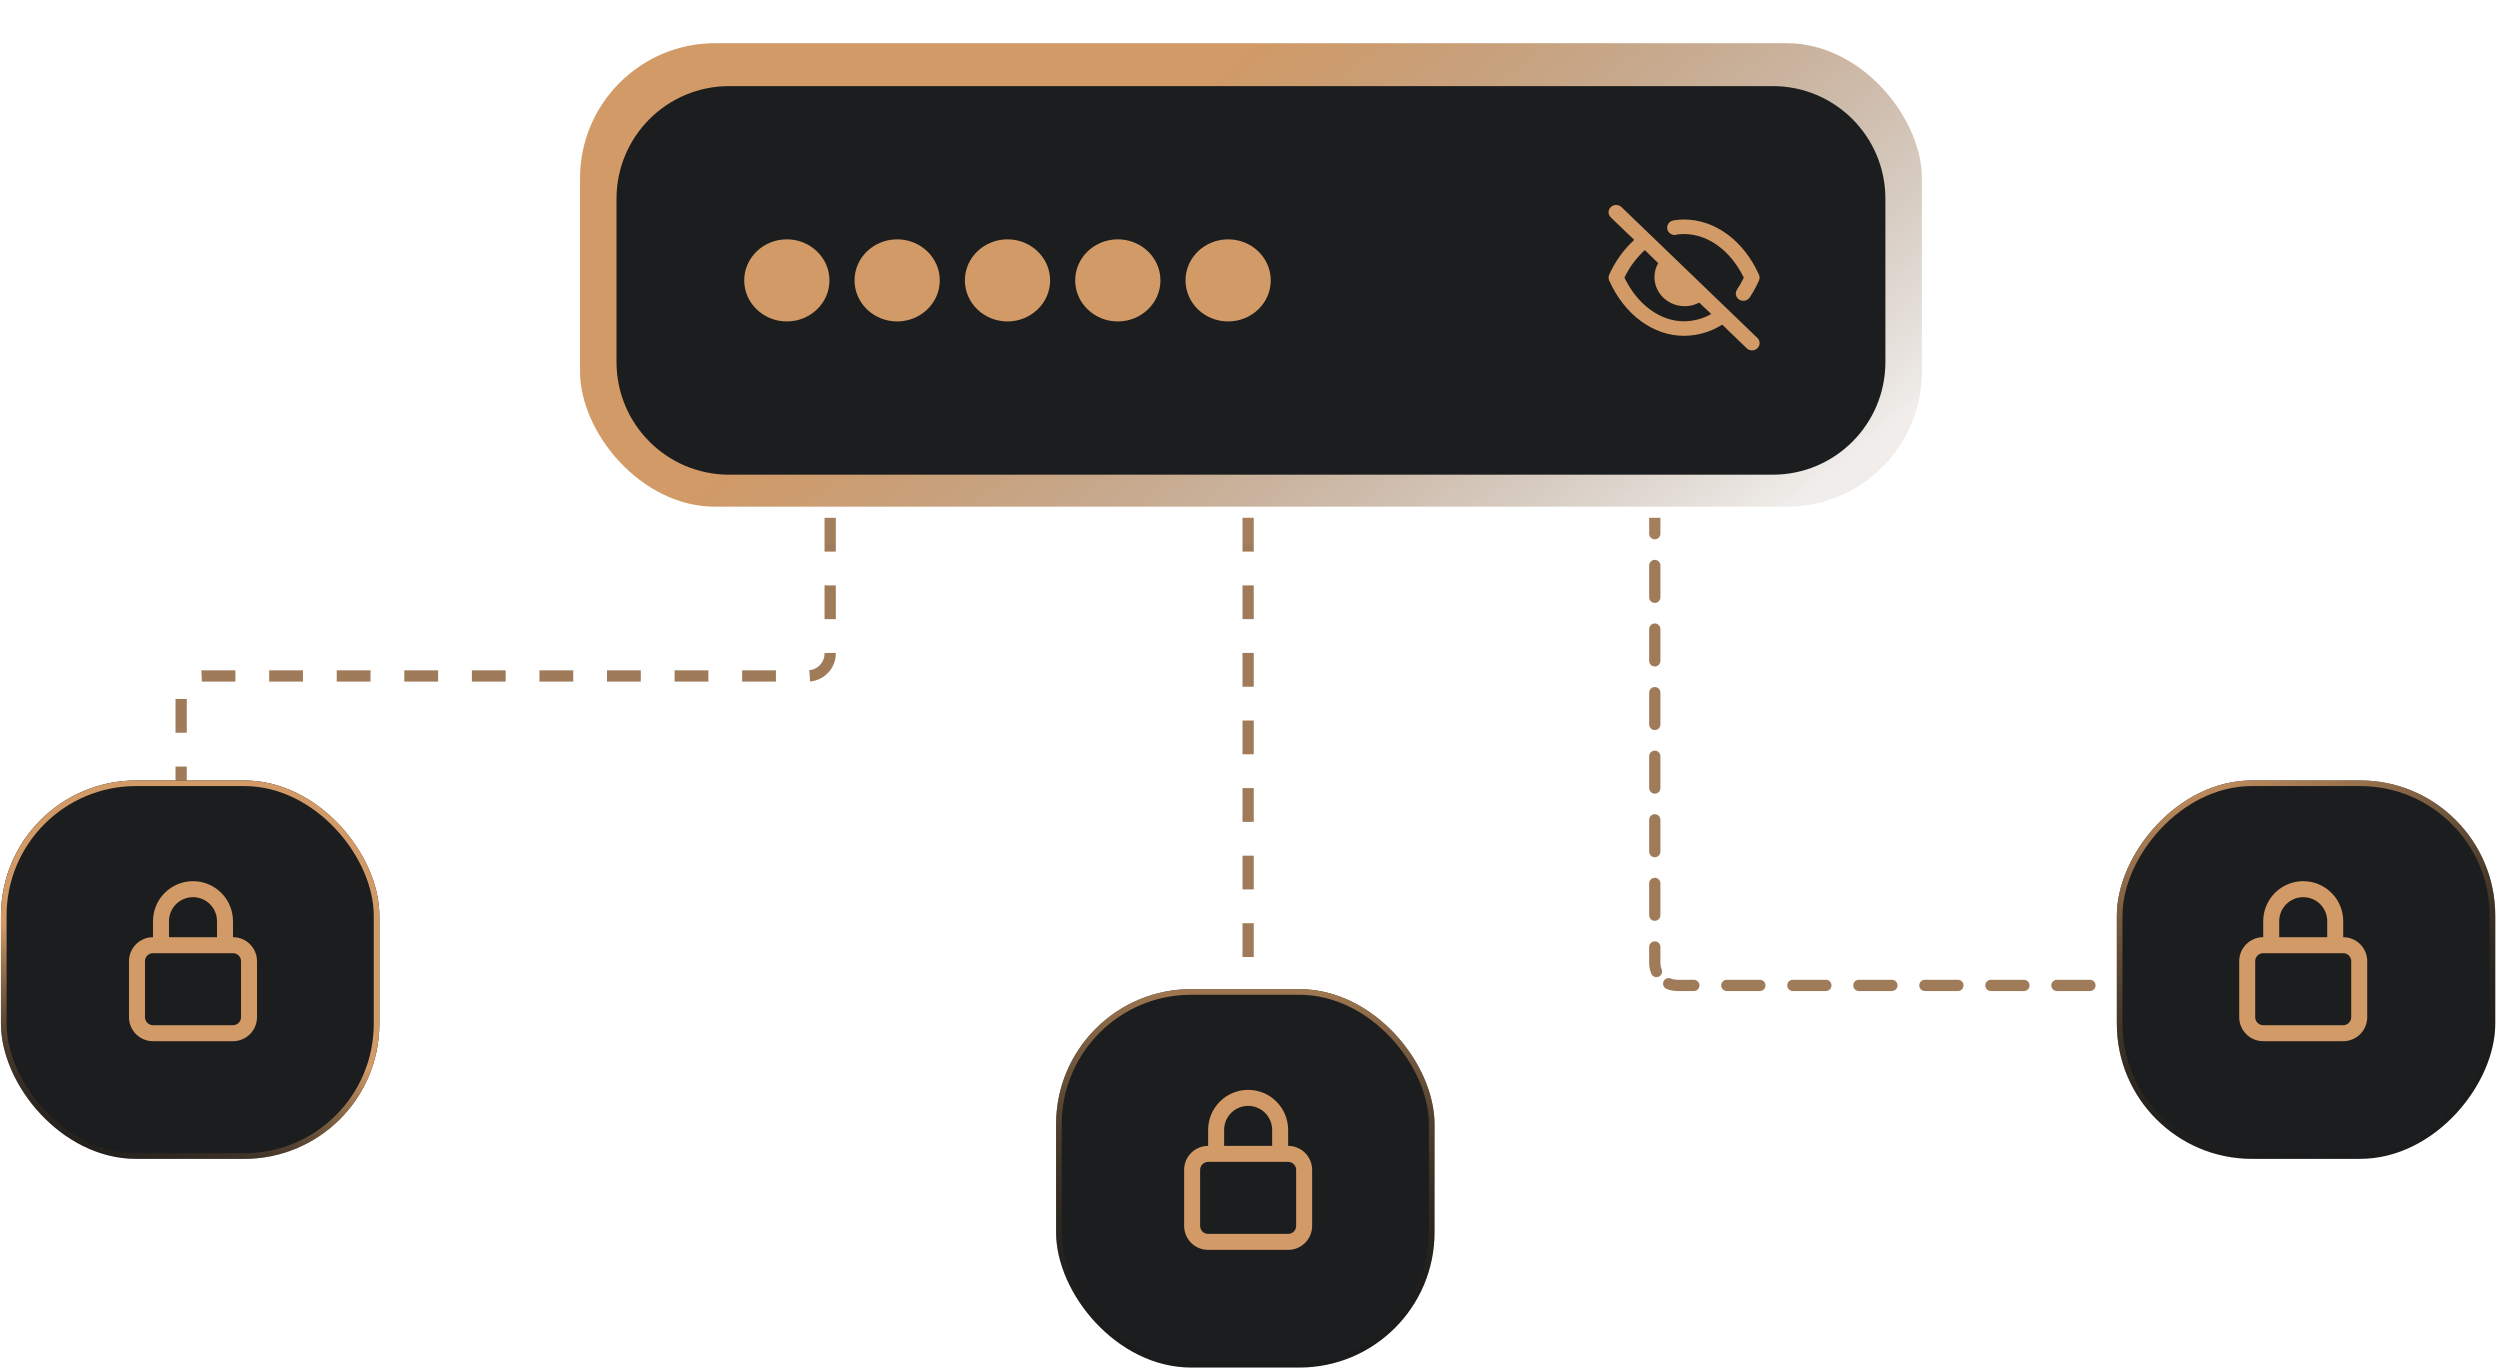 <svg width="444" height="243" viewBox="0 0 444 243" fill="none" xmlns="http://www.w3.org/2000/svg">
<rect x="115.341" y="30.273" width="212.655" height="41.127" rx="20.563" fill="url(#paint0_linear_488_27589)"/>
<path d="M147.44 91.963V116.049C147.44 118.259 145.649 120.049 143.44 120.049H36.171C33.962 120.049 32.171 121.84 32.171 124.049V139.61" stroke="#A07B59" stroke-width="2" stroke-linejoin="round" stroke-dasharray="6 6"/>
<path d="M379.969 174.008C380.521 174.008 380.969 174.456 380.969 175.008C380.969 175.561 380.521 176.008 379.969 176.008V174.008ZM377.037 176.008C376.485 176.008 376.037 175.561 376.037 175.008C376.037 174.456 376.485 174.008 377.037 174.008V176.008ZM371.175 174.008C371.727 174.008 372.175 174.456 372.175 175.008C372.175 175.561 371.727 176.008 371.175 176.008V174.008ZM365.312 176.008C364.76 176.008 364.312 175.561 364.312 175.008C364.312 174.456 364.76 174.008 365.312 174.008V176.008ZM359.449 174.008C360.001 174.008 360.449 174.456 360.449 175.008C360.449 175.561 360.001 176.008 359.449 176.008V174.008ZM353.586 176.008C353.034 176.008 352.586 175.561 352.586 175.008C352.586 174.456 353.034 174.008 353.586 174.008V176.008ZM347.724 174.008C348.276 174.008 348.724 174.456 348.724 175.008C348.724 175.561 348.276 176.008 347.724 176.008V174.008ZM341.861 176.008C341.309 176.008 340.861 175.561 340.861 175.008C340.861 174.456 341.309 174.008 341.861 174.008V176.008ZM335.998 174.008C336.55 174.008 336.998 174.456 336.998 175.008C336.998 175.561 336.55 176.008 335.998 176.008V174.008ZM330.135 176.008C329.583 176.008 329.135 175.561 329.135 175.008C329.135 174.456 329.583 174.008 330.135 174.008V176.008ZM324.273 174.008C324.825 174.008 325.273 174.456 325.273 175.008C325.273 175.561 324.825 176.008 324.273 176.008V174.008ZM318.41 176.008C317.858 176.008 317.41 175.561 317.41 175.008C317.41 174.456 317.858 174.008 318.41 174.008V176.008ZM312.547 174.008C313.099 174.008 313.547 174.456 313.547 175.008C313.547 175.561 313.099 176.008 312.547 176.008V174.008ZM306.684 176.008C306.132 176.008 305.684 175.561 305.684 175.008C305.684 174.456 306.132 174.008 306.684 174.008V176.008ZM300.822 174.008C301.374 174.008 301.822 174.456 301.822 175.008C301.822 175.561 301.374 176.008 300.822 176.008V174.008ZM295.976 175.628C295.466 175.417 295.224 174.832 295.435 174.322C295.647 173.812 296.232 173.569 296.742 173.781L295.976 175.628ZM295.118 172.156C295.329 172.667 295.087 173.252 294.577 173.463C294.067 173.675 293.482 173.433 293.27 172.922L295.118 172.156ZM292.89 168.185C292.89 167.633 293.338 167.185 293.89 167.185C294.443 167.185 294.89 167.633 294.89 168.185H292.89ZM294.89 162.539C294.89 163.091 294.443 163.539 293.89 163.539C293.338 163.539 292.89 163.091 292.89 162.539H294.89ZM292.89 156.893C292.89 156.341 293.338 155.893 293.89 155.893C294.443 155.893 294.89 156.341 294.89 156.893H292.89ZM294.89 151.247C294.89 151.799 294.443 152.247 293.89 152.247C293.338 152.247 292.89 151.799 292.89 151.247H294.89ZM292.89 145.601C292.89 145.049 293.338 144.601 293.89 144.601C294.443 144.601 294.89 145.049 294.89 145.601H292.89ZM294.89 139.955C294.89 140.507 294.443 140.955 293.89 140.955C293.338 140.955 292.89 140.507 292.89 139.955H294.89ZM292.89 134.309C292.89 133.756 293.338 133.309 293.89 133.309C294.443 133.309 294.89 133.756 294.89 134.309H292.89ZM294.89 128.663C294.89 129.215 294.443 129.663 293.89 129.663C293.338 129.663 292.89 129.215 292.89 128.663H294.89ZM292.89 123.016C292.89 122.464 293.338 122.016 293.89 122.016C294.443 122.016 294.89 122.464 294.89 123.016H292.89ZM294.89 117.37C294.89 117.923 294.443 118.37 293.89 118.37C293.338 118.37 292.89 117.923 292.89 117.37H294.89ZM292.89 111.724C292.89 111.172 293.338 110.724 293.89 110.724C294.443 110.724 294.89 111.172 294.89 111.724H292.89ZM294.89 106.078C294.89 106.63 294.443 107.078 293.89 107.078C293.338 107.078 292.89 106.63 292.89 106.078H294.89ZM292.89 100.432C292.89 99.88 293.338 99.432 293.89 99.432C294.443 99.432 294.89 99.88 294.89 100.432H292.89ZM294.89 94.786C294.89 95.338 294.443 95.786 293.89 95.786C293.338 95.786 292.89 95.338 292.89 94.786H294.89ZM379.969 176.008H377.037V174.008H379.969V176.008ZM371.175 176.008H365.312V174.008H371.175V176.008ZM359.449 176.008H353.586V174.008H359.449V176.008ZM347.724 176.008H341.861V174.008H347.724V176.008ZM335.998 176.008H330.135V174.008H335.998V176.008ZM324.273 176.008H318.41V174.008H324.273V176.008ZM312.547 176.008H306.684V174.008H312.547V176.008ZM300.822 176.008H297.89V174.008H300.822V176.008ZM297.89 176.008C297.214 176.008 296.567 175.874 295.976 175.628L296.742 173.781C297.095 173.927 297.482 174.008 297.89 174.008V176.008ZM293.27 172.922C293.025 172.332 292.89 171.684 292.89 171.008H294.89C294.89 171.417 294.971 171.804 295.118 172.156L293.27 172.922ZM292.89 171.008V168.185H294.89V171.008H292.89ZM292.89 162.539V156.893H294.89V162.539H292.89ZM292.89 151.247V145.601H294.89V151.247H292.89ZM292.89 139.955V134.309H294.89V139.955H292.89ZM292.89 128.663V123.016H294.89V128.663H292.89ZM292.89 117.37V111.724H294.89V117.37H292.89ZM292.89 106.078V100.432H294.89V106.078H292.89ZM292.89 94.786V91.963H294.89V94.786H292.89Z" fill="#A07B59"/>
<path d="M221.668 91.963V193.776" stroke="#A07B59" stroke-width="2" stroke-linejoin="round" stroke-dasharray="6 6"/>
<g filter="url(#filter0_b_488_27589)">
<rect x="93.963" y="0.892" width="256.415" height="95.876" rx="28" fill="white" fill-opacity="0.03"/>
</g>
<rect x="103.013" y="7.671" width="238.315" height="82.318" rx="24" fill="url(#paint1_linear_488_27589)"/>
<path d="M109.493 35.292C109.493 24.247 118.447 15.293 129.493 15.293H314.846C325.891 15.293 334.846 24.247 334.846 35.292V64.304C334.846 75.35 325.892 84.304 314.846 84.304H129.493C118.447 84.304 109.493 75.35 109.493 64.304V35.292Z" fill="#1B1D1E"/>
<ellipse cx="139.743" cy="49.797" rx="7.57" ry="7.291" fill="#D19A66"/>
<ellipse cx="178.931" cy="49.797" rx="7.57" ry="7.291" fill="#D19A66"/>
<ellipse cx="159.336" cy="49.797" rx="7.57" ry="7.291" fill="#D19A66"/>
<ellipse cx="198.524" cy="49.797" rx="7.57" ry="7.291" fill="#D19A66"/>
<ellipse cx="218.118" cy="49.797" rx="7.57" ry="7.291" fill="#D19A66"/>
<path d="M297.673 41.67C298.144 41.6 298.619 41.566 299.094 41.567C303.358 41.567 307.367 44.524 309.7 49.314C309.343 50.043 308.94 50.75 308.493 51.432C308.351 51.643 308.277 51.89 308.278 52.142C308.281 52.424 308.38 52.697 308.559 52.92C308.739 53.142 308.988 53.303 309.271 53.376C309.554 53.449 309.853 53.431 310.124 53.325C310.395 53.219 310.623 53.03 310.772 52.788C311.397 51.842 311.939 50.849 312.394 49.818C312.466 49.657 312.504 49.483 312.504 49.308C312.504 49.132 312.466 48.959 312.394 48.798C309.686 42.742 304.591 38.984 299.094 38.984C298.465 38.981 297.837 39.033 297.217 39.139C297.041 39.168 296.873 39.23 296.722 39.321C296.57 39.413 296.439 39.532 296.336 39.672C296.233 39.813 296.159 39.971 296.119 40.139C296.08 40.307 296.075 40.48 296.105 40.65C296.135 40.819 296.199 40.982 296.294 41.127C296.389 41.273 296.513 41.399 296.658 41.498C296.804 41.598 296.969 41.669 297.143 41.707C297.317 41.745 297.497 41.75 297.673 41.721V41.67ZM287.98 36.776C287.855 36.656 287.706 36.56 287.543 36.495C287.38 36.43 287.205 36.396 287.028 36.396C286.851 36.396 286.676 36.43 286.513 36.495C286.349 36.56 286.201 36.656 286.076 36.776C285.823 37.019 285.682 37.349 285.682 37.693C285.682 38.037 285.823 38.366 286.076 38.61L290.232 42.6C288.336 44.358 286.827 46.466 285.794 48.798C285.721 48.961 285.682 49.136 285.682 49.314C285.682 49.492 285.721 49.668 285.794 49.831C288.503 55.887 293.597 59.644 299.094 59.644C301.504 59.628 303.856 58.937 305.865 57.656L310.209 61.852C310.334 61.973 310.482 62.069 310.645 62.135C310.809 62.2 310.984 62.234 311.161 62.234C311.338 62.234 311.513 62.2 311.677 62.135C311.84 62.069 311.988 61.973 312.113 61.852C312.239 61.732 312.338 61.589 312.406 61.432C312.474 61.275 312.51 61.106 312.51 60.935C312.51 60.765 312.474 60.596 312.406 60.439C312.338 60.282 312.239 60.139 312.113 60.019L287.98 36.776ZM296.507 48.643L299.792 51.806C299.565 51.869 299.33 51.899 299.094 51.897C298.383 51.897 297.701 51.625 297.198 51.14C296.695 50.656 296.413 49.999 296.413 49.314C296.41 49.087 296.442 48.861 296.507 48.643ZM299.094 57.062C294.831 57.062 290.822 54.105 288.503 49.314C289.369 47.472 290.598 45.81 292.123 44.42L294.496 46.732C293.938 47.711 293.726 48.839 293.89 49.945C294.054 51.051 294.587 52.076 295.407 52.866C296.227 53.656 297.291 54.168 298.44 54.327C299.588 54.485 300.759 54.28 301.776 53.743L303.908 55.77C302.448 56.598 300.788 57.043 299.094 57.062Z" fill="#D19A66"/>
<path d="M295.073 49.798L296.079 48.346L298.593 49.798L300.604 52.703L297.084 52.219L295.073 49.798Z" fill="#D19A66"/>
<rect x="0.171" y="138.606" width="67.207" height="67.207" rx="24" fill="#1B1D1E"/>
<rect x="0.671" y="139.106" width="66.207" height="66.207" rx="23.5" stroke="url(#paint2_linear_488_27589)"/>
<path d="M41.382 166.442V163.6C41.382 161.716 40.633 159.908 39.301 158.576C37.968 157.243 36.161 156.495 34.276 156.495C32.392 156.495 30.585 157.243 29.252 158.576C27.92 159.908 27.171 161.716 27.171 163.6V166.442C26.041 166.442 24.956 166.891 24.157 167.691C23.357 168.49 22.908 169.575 22.908 170.705V180.653C22.908 181.783 23.357 182.868 24.157 183.667C24.956 184.467 26.041 184.916 27.171 184.916H41.382C42.512 184.916 43.597 184.467 44.396 183.667C45.196 182.868 45.645 181.783 45.645 180.653V170.705C45.645 169.575 45.196 168.49 44.396 167.691C43.597 166.891 42.512 166.442 41.382 166.442ZM30.013 163.6C30.013 162.469 30.463 161.385 31.262 160.586C32.062 159.786 33.146 159.337 34.276 159.337C35.407 159.337 36.492 159.786 37.291 160.586C38.09 161.385 38.54 162.469 38.54 163.6V166.442H30.013V163.6ZM42.803 180.653C42.803 181.029 42.653 181.391 42.387 181.657C42.12 181.924 41.759 182.074 41.382 182.074H27.171C26.794 182.074 26.433 181.924 26.166 181.657C25.9 181.391 25.75 181.029 25.75 180.653V170.705C25.75 170.328 25.9 169.967 26.166 169.7C26.433 169.434 26.794 169.284 27.171 169.284H41.382C41.759 169.284 42.12 169.434 42.387 169.7C42.653 169.967 42.803 170.328 42.803 170.705V180.653Z" fill="#D19A66"/>
<rect x="187.562" y="175.671" width="67.207" height="67.207" rx="24" fill="#1B1D1E"/>
<rect x="188.062" y="176.171" width="66.207" height="66.207" rx="23.5" stroke="url(#paint3_linear_488_27589)"/>
<rect width="67.207" height="67.207" rx="24" transform="matrix(-1 0 0 1 443.157 138.606)" fill="#1B1D1E"/>
<rect x="-0.5" y="0.5" width="66.207" height="66.207" rx="23.5" transform="matrix(-1 0 0 1 442.157 138.606)" stroke="url(#paint4_linear_488_27589)"/>
<path d="M401.946 166.442V163.6C401.946 161.715 402.695 159.908 404.027 158.576C405.36 157.243 407.167 156.495 409.052 156.495C410.936 156.495 412.743 157.243 414.076 158.576C415.408 159.908 416.157 161.715 416.157 163.6V166.442C417.287 166.442 418.372 166.891 419.171 167.691C419.971 168.49 420.42 169.574 420.42 170.705V180.652C420.42 181.783 419.971 182.867 419.171 183.667C418.372 184.466 417.287 184.915 416.157 184.915H401.946C400.816 184.915 399.731 184.466 398.932 183.667C398.132 182.867 397.683 181.783 397.683 180.652V170.705C397.683 169.574 398.132 168.49 398.932 167.691C399.731 166.891 400.816 166.442 401.946 166.442ZM413.315 163.6C413.315 162.469 412.866 161.385 412.066 160.585C411.267 159.786 410.182 159.337 409.052 159.337C407.921 159.337 406.837 159.786 406.037 160.585C405.238 161.385 404.788 162.469 404.788 163.6V166.442H413.315V163.6ZM400.525 180.652C400.525 181.029 400.675 181.391 400.942 181.657C401.208 181.924 401.569 182.073 401.946 182.073H416.157C416.534 182.073 416.895 181.924 417.162 181.657C417.428 181.391 417.578 181.029 417.578 180.652V170.705C417.578 170.328 417.428 169.967 417.162 169.7C416.895 169.434 416.534 169.284 416.157 169.284H401.946C401.569 169.284 401.208 169.434 400.942 169.7C400.675 169.967 400.525 170.328 400.525 170.705V180.652Z" fill="#D19A66"/>
<path d="M228.774 203.507V200.665C228.774 198.78 228.026 196.973 226.693 195.641C225.361 194.308 223.554 193.56 221.669 193.56C219.785 193.56 217.977 194.308 216.645 195.641C215.312 196.973 214.564 198.78 214.564 200.665V203.507C213.433 203.507 212.349 203.956 211.549 204.756C210.75 205.555 210.301 206.639 210.301 207.77V217.717C210.301 218.848 210.75 219.932 211.549 220.732C212.349 221.531 213.433 221.98 214.564 221.98H228.774C229.905 221.98 230.989 221.531 231.789 220.732C232.588 219.932 233.037 218.848 233.037 217.717V207.77C233.037 206.639 232.588 205.555 231.789 204.756C230.989 203.956 229.905 203.507 228.774 203.507ZM217.406 200.665C217.406 199.534 217.855 198.45 218.655 197.65C219.454 196.851 220.538 196.402 221.669 196.402C222.8 196.402 223.884 196.851 224.684 197.65C225.483 198.45 225.932 199.534 225.932 200.665V203.507H217.406V200.665ZM230.195 217.717C230.195 218.094 230.046 218.456 229.779 218.722C229.513 218.989 229.151 219.138 228.774 219.138H214.564C214.187 219.138 213.826 218.989 213.559 218.722C213.293 218.456 213.143 218.094 213.143 217.717V207.77C213.143 207.393 213.293 207.032 213.559 206.765C213.826 206.499 214.187 206.349 214.564 206.349H228.774C229.151 206.349 229.513 206.499 229.779 206.765C230.046 207.032 230.195 207.393 230.195 207.77V217.717Z" fill="#D19A66"/>
<defs>
<filter id="filter0_b_488_27589" x="90.663" y="-2.408" width="263.015" height="102.476" filterUnits="userSpaceOnUse" color-interpolation-filters="sRGB">
<feFlood flood-opacity="0" result="BackgroundImageFix"/>
<feGaussianBlur in="BackgroundImageFix" stdDeviation="1.65"/>
<feComposite in2="SourceAlpha" operator="in" result="effect1_backgroundBlur_488_27589"/>
<feBlend mode="normal" in="SourceGraphic" in2="effect1_backgroundBlur_488_27589" result="shape"/>
</filter>
<linearGradient id="paint0_linear_488_27589" x1="301.536" y1="30.273" x2="228.452" y2="228.629" gradientUnits="userSpaceOnUse">
<stop stop-color="#D19A66"/>
<stop offset="1" stop-color="#6B4F34"/>
</linearGradient>
<linearGradient id="paint1_linear_488_27589" x1="222.17" y1="7.671" x2="300.023" y2="104.973" gradientUnits="userSpaceOnUse">
<stop stop-color="#D19A66"/>
<stop offset="1" stop-color="#6B4F34" stop-opacity="0.1"/>
</linearGradient>
<linearGradient id="paint2_linear_488_27589" x1="0.171" y1="223.367" x2="20.498" y2="172.21" gradientUnits="userSpaceOnUse">
<stop offset="0.214" stop-opacity="0"/>
<stop offset="1" stop-color="#D19A66"/>
</linearGradient>
<linearGradient id="paint3_linear_488_27589" x1="221.668" y1="269.962" x2="221.668" y2="164.637" gradientUnits="userSpaceOnUse">
<stop offset="0.214" stop-opacity="0"/>
<stop offset="1" stop-color="#D19A66"/>
</linearGradient>
<linearGradient id="paint4_linear_488_27589" x1="2.18074e-08" y1="84.761" x2="34.105" y2="-9.028" gradientUnits="userSpaceOnUse">
<stop offset="0.214" stop-opacity="0"/>
<stop offset="1" stop-color="#D19A66"/>
</linearGradient>
</defs>
</svg>
